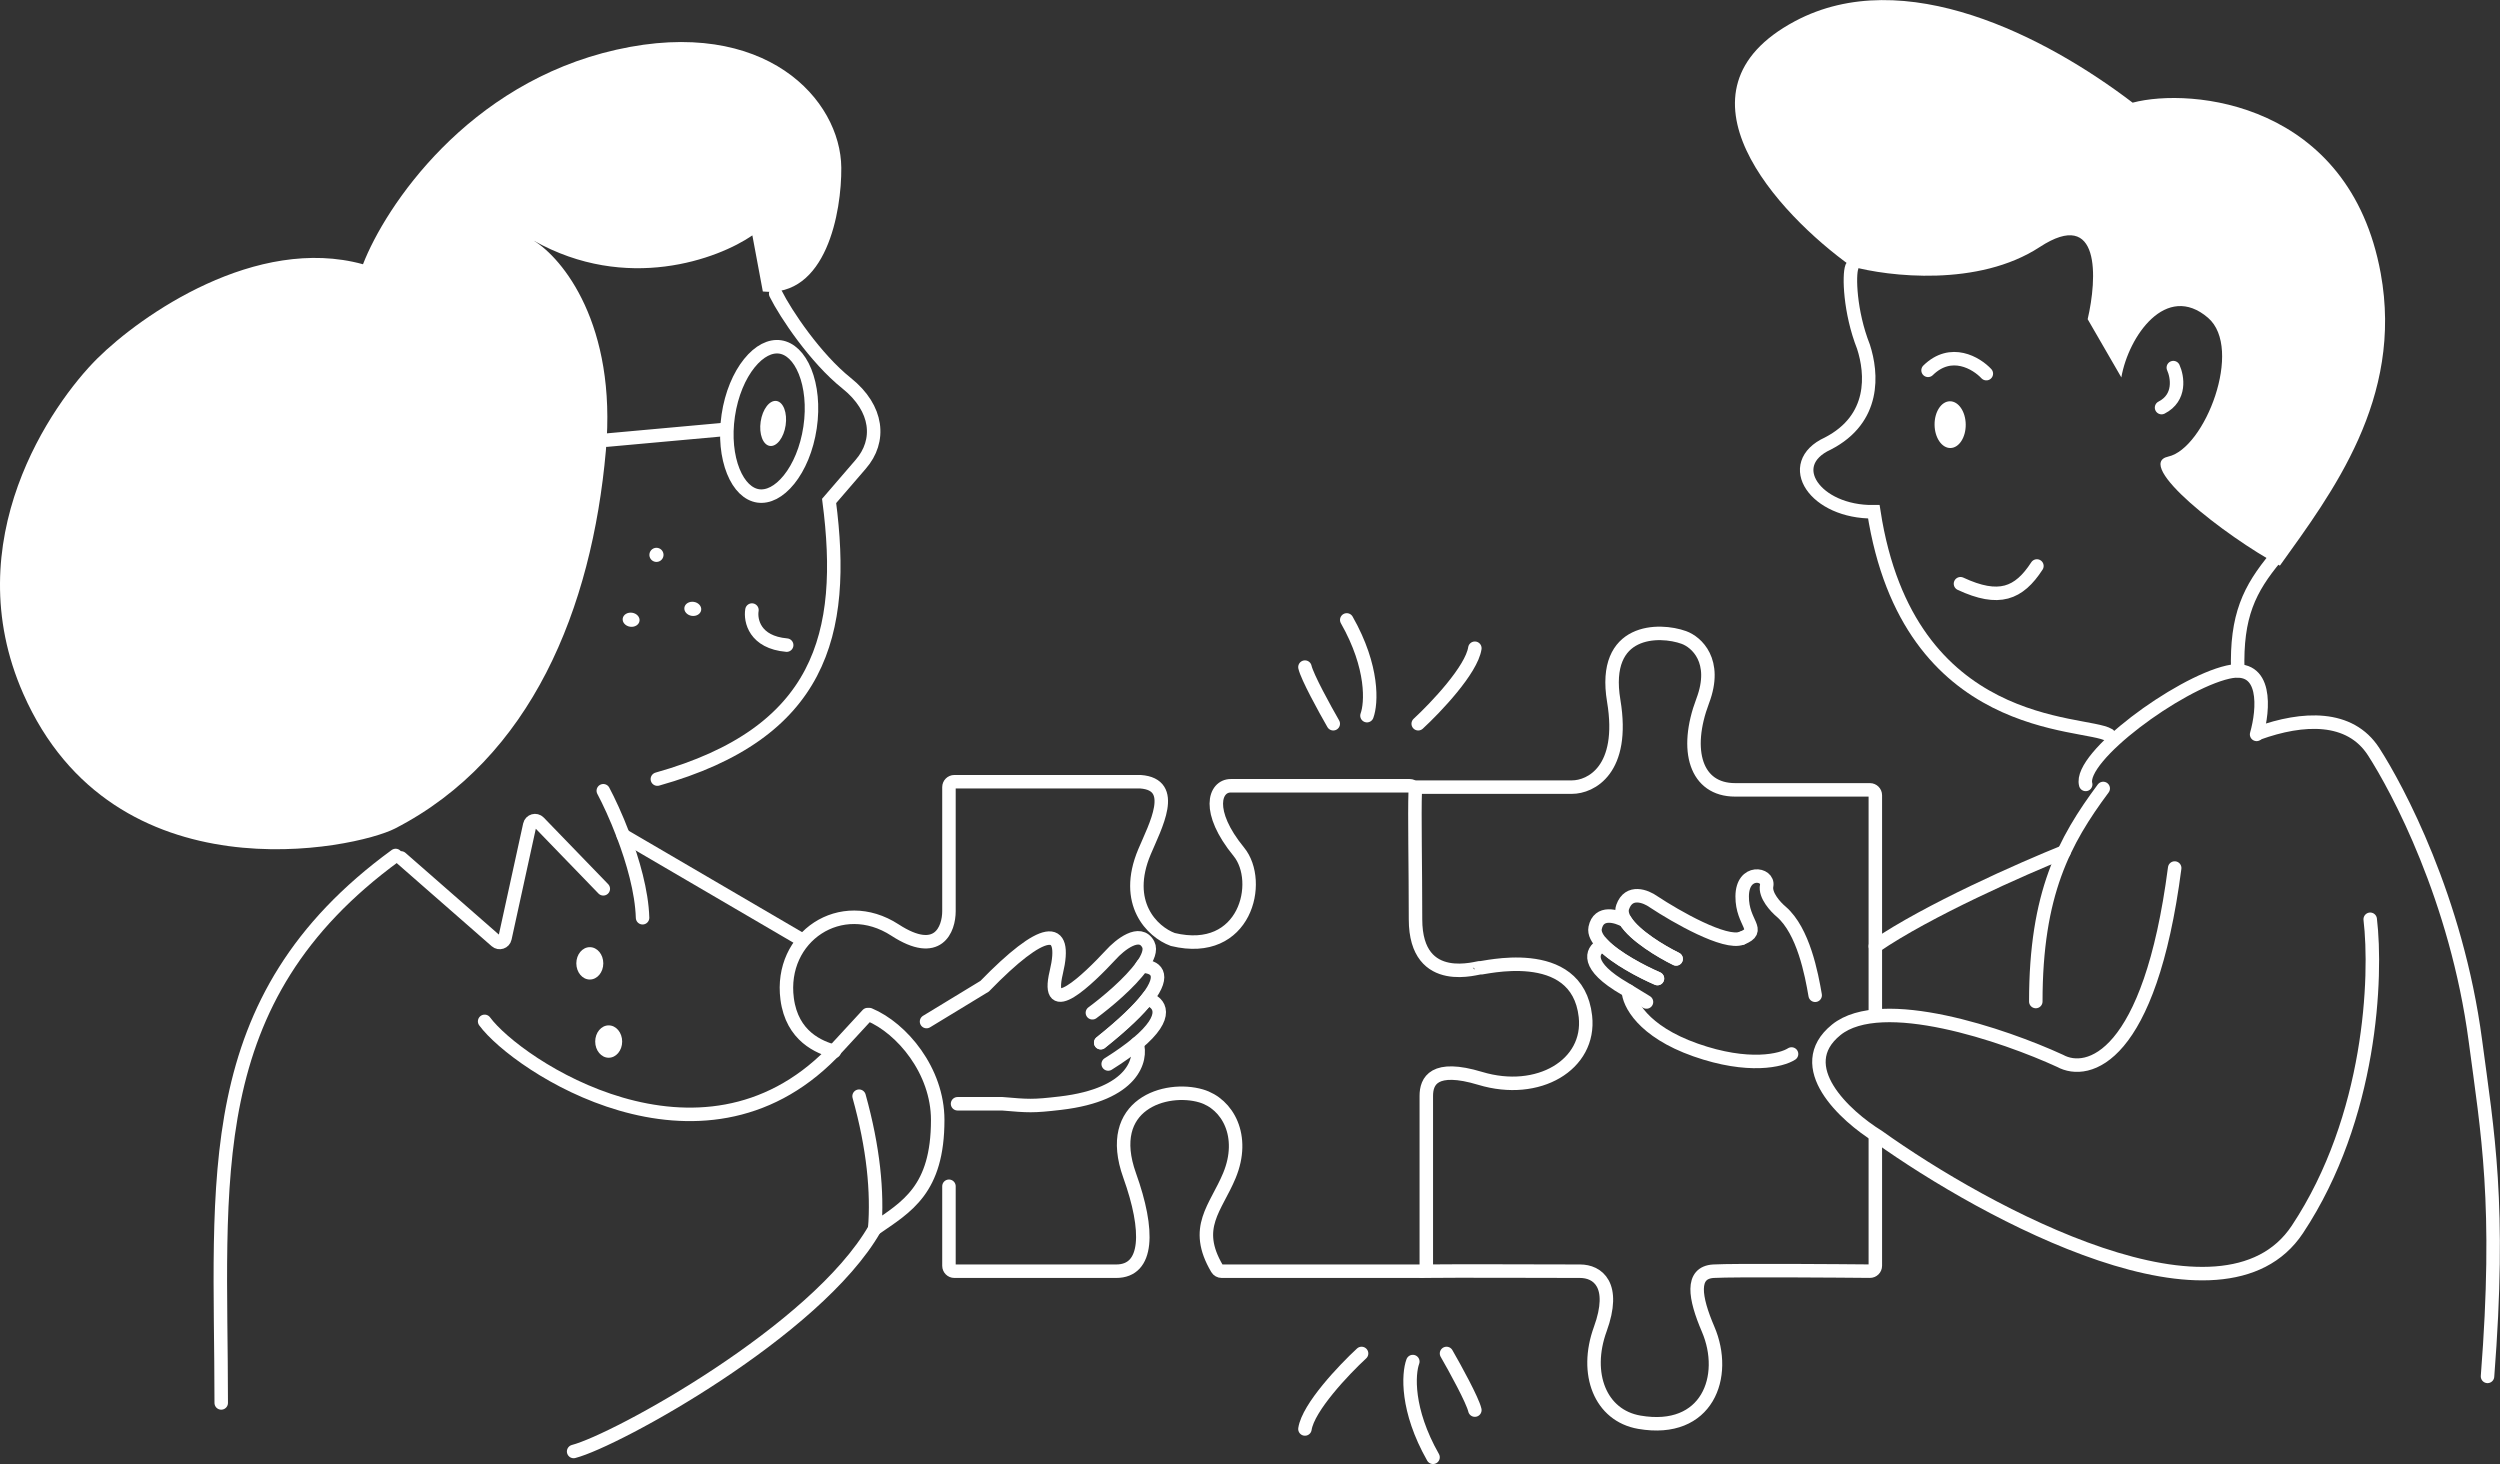 <svg width="927" height="543" viewBox="0 0 927 543" fill="none" xmlns="http://www.w3.org/2000/svg">
<rect x="0" y="0" width="927" height="543" fill="#333333" stroke="none"/>
<path d="M224.656 167.14C228.808 120.315 208.542 95.685 197.89 89.224C232.348 108.644 266.305 96.022 278.977 87.284L282.86 108.091C306.468 110.473 312.092 78.47 311.953 62.171C311.738 37.024 283.919 5.973 228.579 18.425C173.239 30.876 142.868 76.654 134.599 97.986C94.977 87.092 52.414 116.738 36.085 132.923C19.201 149.723 -16.346 200.512 8.615 257.22C42.291 333.729 131.872 314.73 146.493 307.204C197.015 281.202 219.467 225.671 224.656 167.14Z" fill="white"/>
<path d="M300.373 158.512C299.195 166.46 296.254 173.254 292.579 177.823C288.862 182.445 284.748 184.42 281.115 183.882C277.483 183.344 274.118 180.261 271.901 174.759C269.709 169.321 268.863 161.966 270.041 154.018C271.218 146.07 274.16 139.276 277.835 134.707C281.552 130.084 285.666 128.109 289.299 128.647C292.931 129.186 296.296 132.268 298.513 137.77C300.705 143.208 301.551 150.564 300.373 158.512Z" stroke="white" stroke-width="5"/>
<path d="M285.451 165.349C288.008 165.727 290.634 162.303 291.316 157.7C291.998 153.097 290.478 149.058 287.921 148.679C285.364 148.3 282.738 151.725 282.056 156.328C281.374 160.931 282.894 164.97 285.451 165.349Z" fill="white"/>
<path d="M224.795 163.219L268.074 159.294" stroke="white" stroke-width="5" stroke-linecap="round"/>
<path d="M287.623 108.91C291.361 116.435 302.39 132.881 313.906 142.085C325.684 151.499 326.679 163.499 319.159 172.145L307.437 185.747C313.906 235.212 304.375 271.841 243.749 288.892" stroke="white" stroke-width="5" stroke-linecap="round"/>
<path d="M243.03 208.337C244.462 208.549 245.796 207.56 246.008 206.127C246.22 204.695 245.231 203.361 243.798 203.149C242.366 202.937 241.032 203.926 240.82 205.359C240.608 206.791 241.597 208.125 243.03 208.337Z" fill="white"/>
<path d="M233.634 232.391C235.353 232.646 236.919 231.691 237.131 230.258C237.343 228.825 236.121 227.458 234.402 227.203C232.683 226.948 231.117 227.903 230.905 229.336C230.693 230.768 231.915 232.136 233.634 232.391Z" fill="white"/>
<path d="M256.499 228.359C258.218 228.614 259.783 227.659 259.996 226.226C260.208 224.794 258.986 223.426 257.267 223.171C255.548 222.916 253.982 223.871 253.77 225.304C253.558 226.736 254.779 228.104 256.499 228.359Z" fill="white"/>
<path d="M423.361 358.354C425.663 355.141 426.819 352.216 425.77 350.196C422.719 344.324 415.216 350.351 411.846 354.099C403.459 363.116 387.317 378.789 391.668 360.551C396.018 342.312 386.765 343.435 365.098 365.698L343.56 378.795" stroke="white" stroke-width="5" stroke-linecap="round"/>
<path d="M421.6 386.95C423.455 392.654 420.479 405.856 393.205 409.055C382.886 410.265 381.335 410.095 371.65 409.278H355.06" stroke="white" stroke-width="5" stroke-linecap="round"/>
<path d="M405.06 375.538C410.419 371.589 418.966 364.42 423.353 358.296C428.117 358.241 432.73 360.926 425.378 370.31C422.195 374.373 416.769 379.691 408.141 386.587" stroke="white" stroke-width="5" stroke-linecap="round"/>
<path d="M408.149 386.645C416.777 379.749 422.203 374.431 425.386 370.368C429.931 371.649 434.02 376.604 421.6 386.95C418.884 389.212 415.378 391.733 410.915 394.529" stroke="white" stroke-width="5" stroke-linecap="round"/>
<path d="M146.702 317.209C73.239 370.796 82.029 437.622 82.029 520.209" stroke="white" stroke-width="5" stroke-linecap="round"/>
<path d="M148.702 318.119L183.969 348.98C185.114 349.983 186.915 349.389 187.24 347.902L196.434 305.855C196.775 304.296 198.715 303.744 199.825 304.892L223.702 329.573" stroke="white" stroke-width="5" stroke-linecap="round"/>
<path d="M223.702 293.209C225.658 296.874 228.462 302.831 231.09 309.754C234.696 319.257 237.97 330.581 238.263 340.3" stroke="white" stroke-width="5" stroke-linecap="round"/>
<path d="M231.09 309.754L297.5 348.586" stroke="white" stroke-width="5" stroke-linecap="round"/>
<path d="M179.702 378.718C191.746 395.034 259.577 440.215 308.389 390.642L321.702 376.209" stroke="white" stroke-width="5" stroke-linecap="round"/>
<path d="M212.702 538.209C228.373 534.157 302.702 493.454 324.35 455.633" stroke="white" stroke-width="5" stroke-linecap="round"/>
<path d="M318.547 406.466C323.915 425.739 325.426 442.008 324.35 455.633C336.293 447.438 347.702 441.135 347.702 415.291C347.702 397.01 334.392 381.252 322.349 376.209" stroke="white" stroke-width="5" stroke-linecap="round"/>
<path d="M218.702 363.209C221.463 363.209 223.702 360.523 223.702 357.209C223.702 353.895 221.463 351.209 218.702 351.209C215.941 351.209 213.702 353.895 213.702 357.209C213.702 360.523 215.941 363.209 218.702 363.209Z" fill="white"/>
<path d="M225.702 392.209C228.463 392.209 230.702 389.523 230.702 386.209C230.702 382.895 228.463 380.209 225.702 380.209C222.941 380.209 220.702 382.895 220.702 386.209C220.702 389.523 222.941 392.209 225.702 392.209Z" fill="white"/>
<path d="M278.82 226.209C278.176 230.109 279.85 238.169 291.702 239.209" stroke="white" stroke-width="5" stroke-linecap="round"/>
<path d="M754.873 371.364C754.873 331.364 765.373 311.864 779.873 292.364" stroke="white" stroke-width="5" stroke-linecap="round"/>
<path d="M922.373 510.364C927.373 446.364 922.373 419.864 917.873 385.864C910.913 333.28 888.948 292.37 880.141 278.723C871.334 265.075 853.886 265.921 837.373 271.864" stroke="white" stroke-width="5" stroke-linecap="round"/>
<path d="M781.94 272.524C773.215 267.153 707.578 272.33 694.816 189.765C672.968 190.02 661.089 172.124 677.759 164.466C695.53 155.302 694.196 138.477 690.976 128.564C685.858 115.564 685.549 101.915 686.652 99.06" stroke="white" stroke-width="5" stroke-linecap="round"/>
<path d="M723.216 166.126C720.026 166.163 717.394 162.314 717.338 157.528C717.282 152.742 719.823 148.832 723.013 148.794C726.204 148.757 728.836 152.606 728.892 157.392C728.948 162.178 726.407 166.088 723.216 166.126Z" fill="white"/>
<path d="M736.534 138.547C732.889 134.651 723.463 128.951 714.922 137.323" stroke="white" stroke-width="5" stroke-linecap="round"/>
<path d="M755.287 209.864C748.588 220.173 741.233 223.101 726.946 216.448" stroke="white" stroke-width="5" stroke-linecap="round"/>
<path d="M805.867 136.31C807.419 139.719 808.719 147.456 801.504 151.139" stroke="white" stroke-width="5" stroke-linecap="round"/>
<path d="M882.763 101.309C891.263 147.815 864.667 182.824 845.385 209.736C824.792 198.61 791.042 172.154 803.986 169.299C817.592 166.298 831.942 129.186 818.729 117.833C803.227 104.514 789.254 124.667 786.591 139.948L774.106 118.356C777.636 103.254 779.021 76.763 756.315 91.614C733.608 106.465 700.302 102.575 686.487 98.773C659.247 79.276 616.926 33.797 665.561 7.862C706.011 -13.709 758.648 13.563 790.779 38.068C812.534 32.324 871.174 37.9 882.763 101.309Z" fill="white"/>
<path d="M843.873 206.62C834.04 218.458 829.155 228.288 829.763 248.652" stroke="white" stroke-width="5" stroke-linecap="round"/>
<path d="M351.873 439.864V469.364C351.873 470.469 352.768 471.364 353.873 471.364H413.873C425.873 471.364 426.199 456.299 418.873 435.864C409.373 409.364 432.373 402.54 445.373 406.364C455.315 409.289 461.873 421.364 455.873 435.864C450.847 448.011 442.229 455.076 451.291 470.407C451.642 471.001 452.292 471.364 452.981 471.364H526.873C527.977 471.364 528.873 470.469 528.873 469.364V406.364C528.873 400.864 531.673 394.664 548.873 399.864C570.373 406.364 589.873 394.864 587.873 376.864C584.836 349.528 548.873 359.364 548.873 358.864C548.873 358.364 524.873 366.864 524.873 340.864C524.873 321.539 524.459 301.911 524.761 293.513C524.803 292.35 523.881 291.364 522.717 291.364H456.373C450.373 291.364 447.067 300.824 459.373 315.864C468.373 326.864 461.873 354.864 434.873 348.364C427.206 345.531 416.373 334.864 424.373 315.864C428.373 306.364 436.873 290.864 422.873 289.864H353.873C352.768 289.864 351.873 290.76 351.873 291.864V337.864C351.873 344.531 347.873 355.264 331.873 344.864C311.873 331.864 288.873 347.364 291.873 370.364C293.699 384.364 303.873 388.364 309.373 389.864" stroke="white" stroke-width="5" stroke-linecap="round"/>
<path d="M525.373 291.864H582.873C589.873 291.864 602.641 285.485 598.373 259.878C593.873 232.876 615.344 233.101 624.373 236.375C629.04 238.044 636.973 245.08 631.373 259.878C624.373 278.375 628.873 292.88 643.373 292.88H693.373C694.478 292.88 695.373 293.776 695.373 294.88V375.364" stroke="white" stroke-width="5" stroke-linecap="round"/>
<path d="M527.373 471.364C540.54 471.198 572.667 471.364 585.873 471.364C592.373 471.364 599.373 476.364 593.373 492.864C587.373 509.364 593.373 524.864 607.873 527.364C633.123 531.718 640.873 510.364 633.373 492.864C628.348 481.14 626.873 471.864 635.373 471.364C642.869 470.923 683.81 471.26 693.374 471.346C694.486 471.356 695.373 470.457 695.373 469.345V421.364" stroke="white" stroke-width="5" stroke-linecap="round"/>
<path d="M523.873 504.864C522.206 509.364 521.373 522.764 531.373 540.364" stroke="white" stroke-width="5" stroke-linecap="round"/>
<path d="M504.873 501.864C498.373 507.864 485.073 521.864 483.873 529.864" stroke="white" stroke-width="5" stroke-linecap="round"/>
<path d="M536.373 501.864C539.54 507.364 546.073 519.264 546.873 522.864" stroke="white" stroke-width="5" stroke-linecap="round"/>
<path d="M525.873 268.364C532.373 262.364 545.673 248.364 546.873 240.364" stroke="white" stroke-width="5" stroke-linecap="round"/>
<path d="M506.873 265.364C508.54 260.864 509.373 247.464 499.373 229.864" stroke="white" stroke-width="5" stroke-linecap="round"/>
<path d="M494.373 268.364C491.206 262.864 484.673 250.964 483.873 247.364" stroke="white" stroke-width="5" stroke-linecap="round"/>
<path d="M673.065 369.047C671.731 361.22 668.7 345.206 660.523 338.1C658.409 336.353 654.359 331.965 655.078 328.395C655.976 323.933 646.072 322.135 645.999 332.35C645.926 342.565 653.52 344.833 645.85 347.888" stroke="white" stroke-width="5" stroke-linecap="round"/>
<path d="M645.85 347.888C639.714 350.331 621.5 339.908 613.16 334.391C610.301 332.33 604.006 329.829 601.692 336.311C601.119 337.916 601.581 339.678 602.714 341.479C606.16 346.949 615.813 352.767 621.508 355.563" stroke="white" stroke-width="5" stroke-linecap="round"/>
<path d="M621.508 355.563C615.813 352.767 606.16 346.949 602.714 341.479C599.516 339.652 592.792 337.612 591.48 344.062C591.084 346.008 592.28 348.165 594.369 350.325C599.203 355.326 608.824 360.349 614.583 362.844" stroke="white" stroke-width="5" stroke-linecap="round"/>
<path d="M614.583 362.844C608.824 360.349 599.203 355.326 594.369 350.325C590.889 351.813 587.134 356.846 599.945 365.078L603.805 367.435L610.517 371.534" stroke="white" stroke-width="5" stroke-linecap="round"/>
<path d="M603.805 367.435C603.917 371.854 609.059 382.422 628.727 389.338C648.396 396.254 660.643 393.207 664.308 390.819" stroke="white" stroke-width="5" stroke-linecap="round"/>
<path d="M806.373 321.864C797.173 392.664 774.206 399.031 763.873 393.364C743.206 383.864 697.673 368.264 680.873 381.864C664.073 395.464 684.206 413.864 696.373 421.364C736.706 450.198 824.273 497.464 851.873 455.864C879.473 414.264 881.373 361.864 878.873 340.864" stroke="white" stroke-width="5" stroke-linecap="round"/>
<path d="M765.373 315.864C750.04 322.031 714.573 337.664 695.373 350.864" stroke="white" stroke-width="5" stroke-linecap="round"/>
<path d="M836.748 272.309C839.358 263.205 840.888 245.841 826.127 249.216C807.675 253.434 770.618 280.75 773.373 290.864" stroke="white" stroke-width="5" stroke-linecap="round"/>
</svg>

